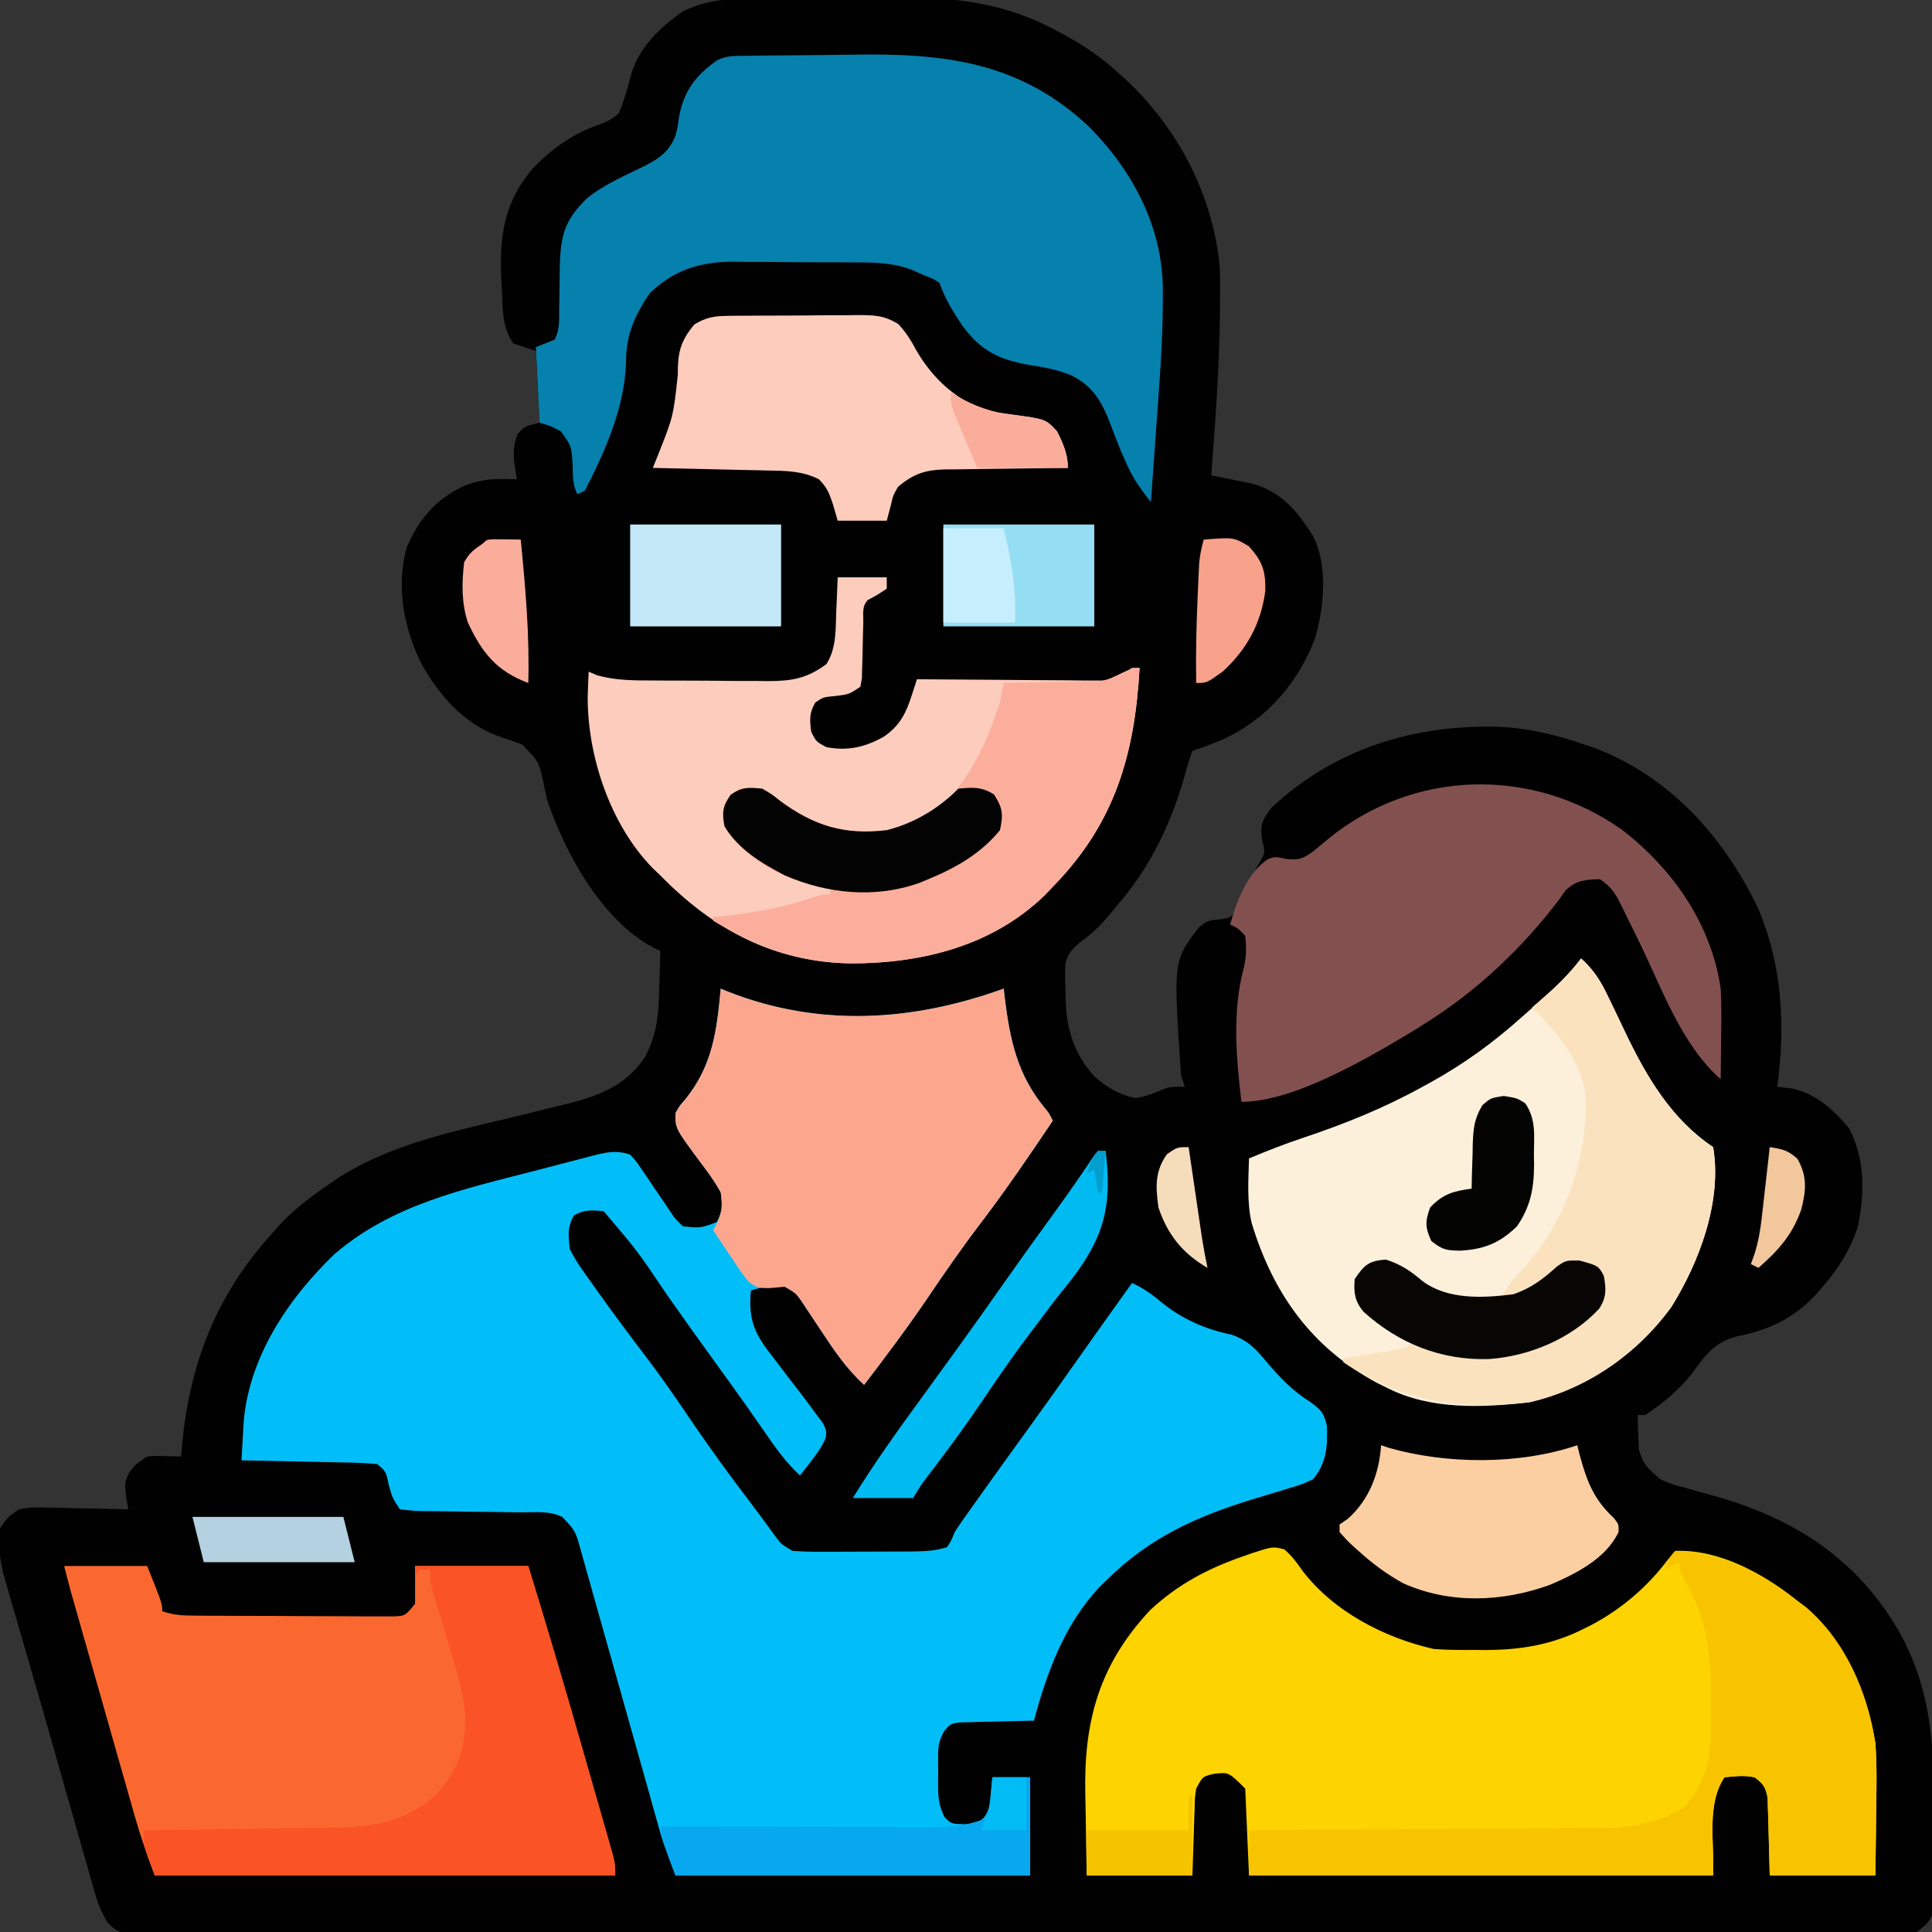 <?xml version="1.0" encoding="UTF-8"?>
<svg version="1.1" xmlns="http://www.w3.org/2000/svg" width="512" height="512">
<rect width="100%" height="100%" fill="#333333" stroke="none"/>
<path d="M0 0 C1.455 -0.005 2.91 -0.01 4.364 -0.016 C7.408 -0.025 10.451 -0.022 13.495 -0.012 C17.352 -0.001 21.208 -0.021 25.065 -0.05 C28.071 -0.069 31.076 -0.068 34.082 -0.063 C35.501 -0.063 36.921 -0.068 38.34 -0.081 C51.465 -0.181 63.778 2.013 75.465 8.246 C76.133 8.593 76.801 8.94 77.489 9.297 C82.836 12.147 87.601 15.343 92.09 19.434 C92.897 20.149 93.704 20.864 94.535 21.602 C108.401 34.598 117.683 52.461 119.361 71.515 C119.456 74.619 119.453 77.704 119.402 80.809 C119.394 81.938 119.386 83.068 119.377 84.232 C119.185 98.324 118.157 112.385 117.09 126.434 C118.048 126.62 119.007 126.806 119.994 126.998 C121.253 127.252 122.512 127.507 123.809 127.77 C125.056 128.018 126.303 128.265 127.588 128.521 C135.52 130.588 139.652 135.593 143.961 142.285 C148.096 150.155 147.028 161.508 144.527 169.746 C139.991 181.564 131.745 191.047 120.215 196.371 C117.524 197.502 114.86 198.51 112.09 199.434 C111.228 201.798 110.542 204.071 109.902 206.496 C106.275 219.051 100.739 230.555 92.09 240.434 C91.336 241.366 91.336 241.366 90.566 242.316 C88.063 245.376 85.663 247.76 82.441 250.055 C80.329 251.848 79.247 252.888 78.476 255.568 C78.292 258.016 78.33 260.358 78.465 262.809 C78.471 263.621 78.478 264.433 78.484 265.27 C78.7 273.188 80.81 279.999 86.297 285.879 C89.558 288.707 92.819 290.633 97.09 291.434 C99.618 290.988 101.704 290.272 104.047 289.23 C106.09 288.434 106.09 288.434 110.09 288.434 C109.76 287.444 109.43 286.454 109.09 285.434 C106.998 255.085 106.998 255.085 113.824 246.168 C116.09 244.434 116.09 244.434 119.105 244.078 C122.355 243.722 122.355 243.722 124.137 240.633 C124.699 239.474 125.261 238.315 125.84 237.121 C126.412 235.97 126.985 234.819 127.574 233.633 C128.074 232.577 128.575 231.521 129.09 230.434 C129.498 229.707 129.907 228.98 130.328 228.23 C131.369 226.22 131.369 226.22 130.527 222.996 C130 218.701 130.587 217.859 133.09 214.434 C149.928 198.755 171.017 192.331 193.738 193.047 C201.203 193.468 208.023 195.06 215.09 197.434 C216.143 197.784 217.196 198.135 218.281 198.496 C238.509 206.092 252.735 221.965 261.965 241.059 C268.426 256.187 269.278 272.294 267.09 288.434 C268.369 288.578 269.647 288.722 270.965 288.871 C277.402 290.297 281.93 294.47 286.09 299.434 C290.396 307.539 290.306 316.802 288.398 325.637 C286.362 331.738 283.325 336.627 279.09 341.434 C278.565 342.051 278.041 342.669 277.5 343.305 C271.688 349.664 264.923 352.938 256.527 354.559 C250.401 356.064 247.998 359.625 244.363 364.559 C240.911 368.924 236.729 372.373 232.09 375.434 C231.43 375.434 230.77 375.434 230.09 375.434 C230.123 377.33 230.193 379.226 230.277 381.121 C230.33 382.705 230.33 382.705 230.383 384.32 C231.31 388.404 232.929 389.729 236.09 392.434 C239.136 393.797 239.136 393.797 242.5 394.645 C243.738 395.003 244.976 395.361 246.252 395.73 C247.552 396.092 248.852 396.451 250.152 396.809 C271.278 402.644 288.159 413.434 299.294 432.701 C307.974 448.123 308.742 463.441 308.611 480.783 C308.59 484.219 308.611 487.654 308.637 491.09 C308.634 493.283 308.629 495.475 308.621 497.668 C308.629 498.691 308.637 499.714 308.646 500.768 C308.633 501.717 308.62 502.666 308.607 503.644 C308.604 504.475 308.601 505.306 308.598 506.162 C307.876 509.39 306.713 510.422 304.09 512.434 C301.314 512.827 298.934 512.973 296.159 512.94 C295.351 512.946 294.542 512.952 293.709 512.958 C290.981 512.974 288.254 512.961 285.527 512.948 C283.559 512.954 281.591 512.961 279.623 512.969 C274.201 512.988 268.779 512.982 263.357 512.971 C257.515 512.964 251.673 512.98 245.831 512.993 C234.382 513.015 222.932 513.015 211.482 513.007 C202.18 513 192.878 513.001 183.575 513.008 C182.24 513.009 180.904 513.01 179.569 513.011 C177.556 513.012 175.544 513.013 173.532 513.015 C154.818 513.028 136.103 513.033 117.389 513.021 C116.331 513.021 116.331 513.021 115.251 513.02 C109.519 513.016 103.787 513.012 98.056 513.009 C75.693 512.994 53.331 513.002 30.968 513.031 C5.856 513.062 -19.256 513.077 -44.368 513.067 C-47.044 513.066 -49.72 513.065 -52.396 513.064 C-53.712 513.063 -55.029 513.063 -56.386 513.062 C-65.681 513.06 -74.976 513.07 -84.271 513.085 C-95.593 513.102 -106.915 513.102 -118.237 513.079 C-124.018 513.068 -129.798 513.065 -135.579 513.083 C-140.865 513.1 -146.151 513.094 -151.437 513.069 C-153.355 513.064 -155.273 513.068 -157.191 513.081 C-159.788 513.097 -162.383 513.082 -164.98 513.06 C-165.733 513.072 -166.487 513.084 -167.263 513.096 C-171.057 513.029 -172.589 512.749 -175.342 510.046 C-176.876 507.49 -177.842 505.296 -178.658 502.436 C-179.086 500.972 -179.086 500.972 -179.522 499.478 C-179.963 497.897 -179.963 497.897 -180.414 496.285 C-180.894 494.621 -180.894 494.621 -181.384 492.924 C-182.425 489.305 -183.449 485.682 -184.473 482.059 C-185.184 479.567 -185.896 477.076 -186.609 474.586 C-188.04 469.58 -189.464 464.572 -190.883 459.563 C-192.43 454.109 -193.999 448.662 -195.585 443.219 C-196.628 439.638 -197.662 436.054 -198.695 432.47 C-199.168 430.835 -199.644 429.2 -200.123 427.567 C-200.781 425.318 -201.425 423.066 -202.066 420.812 C-202.425 419.571 -202.784 418.329 -203.154 417.049 C-204.041 412.807 -204.39 409.758 -203.91 405.434 C-201.837 402.464 -201.837 402.464 -198.91 400.434 C-195.68 399.866 -195.68 399.866 -192.078 399.945 C-190.786 399.961 -189.494 399.978 -188.162 399.994 C-186.807 400.036 -185.452 400.078 -184.098 400.121 C-182.723 400.146 -181.349 400.169 -179.975 400.189 C-176.619 400.248 -173.265 400.331 -169.91 400.434 C-170.196 398.788 -170.196 398.788 -170.488 397.109 C-170.91 393.434 -170.91 393.434 -169.66 390.621 C-167.91 388.434 -167.91 388.434 -164.91 386.434 C-162.648 386.238 -162.648 386.238 -160.223 386.309 C-159.414 386.327 -158.606 386.345 -157.773 386.363 C-156.851 386.398 -156.851 386.398 -155.91 386.434 C-155.824 385.392 -155.737 384.35 -155.648 383.277 C-153.643 361.816 -146.537 343.518 -131.91 327.434 C-131.309 326.74 -130.709 326.047 -130.09 325.332 C-126.109 321.007 -121.613 317.618 -116.785 314.309 C-116.218 313.913 -115.652 313.517 -115.068 313.109 C-100.334 303.372 -82.989 300.151 -66.107 296.035 C-62.781 295.22 -59.459 294.388 -56.137 293.555 C-55.128 293.315 -54.12 293.075 -53.081 292.828 C-44.881 290.764 -37.639 287.79 -32.91 280.434 C-29.769 274.443 -29.383 269.2 -29.223 262.496 C-29.188 261.526 -29.154 260.556 -29.119 259.557 C-29.037 257.182 -28.968 254.809 -28.91 252.434 C-29.514 252.152 -30.119 251.87 -30.741 251.579 C-44.399 244.365 -54.221 226.393 -58.91 212.434 C-59.163 211.291 -59.415 210.149 -59.676 208.973 C-61.003 202.357 -61.003 202.357 -65.512 197.75 C-67.587 196.949 -69.687 196.208 -71.805 195.527 C-81.13 192.243 -88.167 184.038 -92.66 175.496 C-97.004 166.179 -98.852 155.937 -96.223 145.777 C-93.073 138.114 -88.369 132.637 -80.84 129.16 C-77.373 127.855 -74.366 127.309 -70.66 127.371 C-68.804 127.402 -68.804 127.402 -66.91 127.434 C-67.017 126.842 -67.124 126.25 -67.234 125.641 C-67.828 121.729 -68.203 119.173 -66.723 115.434 C-64.91 113.434 -64.91 113.434 -60.91 112.434 C-61.24 106.164 -61.57 99.894 -61.91 93.434 C-64.88 92.444 -64.88 92.444 -67.91 91.434 C-70.879 86.981 -70.647 82.697 -70.91 77.434 C-70.976 76.148 -71.042 74.863 -71.109 73.539 C-71.503 62.395 -70.136 53.877 -62.785 45.121 C-57.898 40.058 -52.332 35.979 -45.641 33.641 C-43.3 32.785 -41.767 32.113 -39.91 30.434 C-38.532 27.188 -37.636 23.966 -36.75 20.555 C-34.746 13.106 -29.098 7.778 -22.91 3.434 C-15.448 -0.232 -8.181 -0.023 0 0 Z " fill="#010101" transform="translate(203.91,-0.434)"/>
<path d="M0 0 C0.913 0.381 0.913 0.381 1.844 0.77 C26.14 10.309 50.799 8.732 75 0 C75.098 0.883 75.196 1.766 75.297 2.676 C76.657 13.59 78.645 22.813 85.73 31.441 C87 33 87 33 88 35 C81.85 44.138 75.682 53.24 69 62 C64.059 68.479 59.445 75.141 54.884 81.892 C49.518 89.795 43.805 97.416 38 105 C33.236 100.673 29.908 95.664 26.375 90.312 C25.242 88.597 24.104 86.884 22.961 85.176 C22.464 84.422 21.967 83.668 21.455 82.892 C19.965 80.744 19.965 80.744 17 79 C13.59 78.787 11.255 78.915 8 80 C7.226 88.056 9.107 91.714 14.062 97.938 C15.254 99.512 16.445 101.086 17.637 102.66 C18.757 104.107 19.878 105.554 21 107 C22.482 108.944 23.934 110.9 25.375 112.875 C25.919 113.594 26.463 114.314 27.023 115.055 C28 117 28 117 27.855 118.992 C26.837 121.383 25.539 123.205 23.938 125.25 C23.39 125.956 22.842 126.663 22.277 127.391 C21.856 127.922 21.434 128.453 21 129 C17.217 125.528 14.462 121.575 11.562 117.375 C10.492 115.841 9.42 114.307 8.348 112.773 C7.796 111.984 7.245 111.195 6.676 110.382 C3.987 106.561 1.244 102.781 -1.5 99 C-5.797 93.074 -10.044 87.116 -14.25 81.125 C-22.019 69.562 -22.019 69.562 -31 59 C-34.071 58.673 -36.151 58.519 -38.875 60.062 C-40.704 63.213 -40.394 65.39 -40 69 C-38.416 72.221 -36.363 75.043 -34.25 77.938 C-33.661 78.771 -33.072 79.604 -32.465 80.463 C-28.262 86.371 -23.916 92.173 -19.522 97.939 C-15.675 103.014 -12.065 108.225 -8.5 113.5 C-3.04 121.575 2.67 129.419 8.601 137.154 C9.606 138.48 10.595 139.818 11.575 141.163 C12.098 141.879 12.621 142.594 13.16 143.332 C13.632 143.985 14.104 144.639 14.59 145.312 C16.08 147.258 16.08 147.258 19 149 C21.783 149.184 24.464 149.256 27.246 149.23 C28.054 149.23 28.861 149.23 29.693 149.229 C31.4 149.226 33.108 149.218 34.815 149.206 C37.424 149.188 40.033 149.185 42.643 149.186 C44.302 149.181 45.962 149.175 47.621 149.168 C48.4 149.167 49.18 149.166 49.983 149.165 C53.466 149.134 56.68 149.099 60 148 C61.164 146.151 61.164 146.151 62 144 C62.763 142.825 63.552 141.666 64.363 140.523 C65.065 139.532 65.065 139.532 65.781 138.52 C66.539 137.458 66.539 137.458 67.312 136.375 C67.842 135.629 68.372 134.882 68.918 134.113 C73.29 127.966 77.71 121.852 82.135 115.743 C86.356 109.91 90.521 104.039 94.665 98.151 C99.41 91.41 104.2 84.701 109 78 C112.131 79.418 114.506 81.162 117.125 83.375 C122.684 87.773 128.513 90.271 135.438 91.719 C139.936 93.337 141.886 95.585 144.875 99.188 C148.414 103.306 151.621 106.628 156.25 109.562 C159.087 111.613 159.876 112.449 160.656 115.91 C160.816 121.393 160.565 125.627 157 130 C154.059 131.371 154.059 131.371 150.438 132.438 C149.086 132.855 147.734 133.273 146.383 133.691 C144.922 134.128 143.461 134.564 142 135 C126.391 139.75 113.776 145.245 102 157 C101.172 157.81 101.172 157.81 100.328 158.637 C91.03 168.56 86.475 181.135 83 194 C82.349 194.009 81.699 194.019 81.028 194.028 C78.08 194.082 75.134 194.166 72.188 194.25 C71.163 194.264 70.139 194.278 69.084 194.293 C68.101 194.325 67.118 194.357 66.105 194.391 C65.199 194.412 64.294 194.433 63.36 194.454 C60.877 194.811 60.877 194.811 59.206 196.776 C57.916 199.155 57.614 200.507 57.602 203.188 C57.598 203.969 57.594 204.75 57.59 205.555 C57.601 206.362 57.613 207.169 57.625 208 C57.608 209.21 57.608 209.21 57.59 210.445 C57.607 213.958 57.68 216.379 59.305 219.535 C61.074 221.338 61.074 221.338 64.5 221.438 C67.871 221.306 67.871 221.306 69.676 219.766 C71.334 217.555 71.489 216.05 71.688 213.312 C71.842 211.178 71.842 211.178 72 209 C75.3 209 78.6 209 82 209 C82 217.58 82 226.16 82 235 C50.98 235 19.96 235 -12 235 C-15.375 226.001 -15.375 226.001 -16.252 222.869 C-16.453 222.156 -16.655 221.442 -16.863 220.707 C-17.072 219.955 -17.281 219.203 -17.496 218.428 C-17.726 217.613 -17.956 216.797 -18.192 215.957 C-18.686 214.201 -19.179 212.446 -19.67 210.689 C-20.448 207.91 -21.232 205.132 -22.017 202.355 C-24.248 194.464 -26.473 186.572 -28.685 178.676 C-30.041 173.833 -31.407 168.994 -32.78 164.156 C-33.3 162.315 -33.817 160.473 -34.33 158.629 C-35.045 156.058 -35.773 153.491 -36.504 150.925 C-36.713 150.162 -36.922 149.4 -37.137 148.615 C-38.542 143.644 -38.542 143.644 -42 140 C-45.417 138.292 -49.332 138.82 -53.094 138.789 C-54.947 138.761 -56.799 138.732 -58.652 138.703 C-61.582 138.662 -64.512 138.625 -67.442 138.599 C-70.264 138.571 -73.085 138.525 -75.906 138.477 C-77.227 138.472 -77.227 138.472 -78.574 138.467 C-81.041 138.417 -81.041 138.417 -85 138 C-87 135 -87 135 -88 131.438 C-88.71 127.969 -88.71 127.969 -91 126 C-93.72 125.754 -96.346 125.626 -99.07 125.586 C-99.867 125.567 -100.663 125.547 -101.483 125.527 C-104.03 125.467 -106.578 125.421 -109.125 125.375 C-110.85 125.337 -112.576 125.298 -114.301 125.258 C-118.534 125.162 -122.767 125.078 -127 125 C-126.875 122.627 -126.741 120.255 -126.602 117.883 C-126.567 117.219 -126.533 116.555 -126.498 115.87 C-125.427 98.225 -114.826 82.316 -102.375 70.375 C-87.187 57.271 -68.302 53.164 -49.35 48.295 C-46.709 47.614 -44.071 46.919 -41.434 46.223 C-39.742 45.786 -38.051 45.349 -36.359 44.914 C-35.577 44.706 -34.795 44.498 -33.989 44.283 C-30.288 43.348 -27.63 42.735 -24 44 C-22.476 45.642 -22.476 45.642 -21.055 47.746 C-20.535 48.501 -20.016 49.256 -19.48 50.033 C-18.951 50.827 -18.421 51.62 -17.875 52.438 C-16.811 54 -15.746 55.561 -14.68 57.121 C-14.213 57.816 -13.746 58.512 -13.265 59.228 C-11.983 61.127 -11.983 61.127 -10 63 C-5.338 63.464 -5.338 63.464 -1.062 61.875 C0.561 59.01 0.394 57.283 0 54 C-1.543 51.112 -3.47 48.549 -5.438 45.938 C-12.028 37.076 -12.028 37.076 -12 33 C-10.926 31.078 -10.926 31.078 -9.312 29.25 C-2.113 20.23 -1.042 11.175 0 0 Z " fill="#01BEF8" transform="translate(191,262)"/>
<path d="M0 0 C1.963 1.672 3.266 3.403 4.719 5.535 C12.956 16.431 26.467 23.443 39.656 26.41 C43.265 26.685 46.851 26.69 50.469 26.66 C51.403 26.668 52.337 26.676 53.299 26.684 C62.71 26.657 71.11 25.264 79.531 20.973 C80.21 20.631 80.888 20.289 81.587 19.936 C89.542 15.707 96.36 9.808 101.773 2.586 C102.395 1.868 103.016 1.15 103.656 0.41 C115.229 -0.018 126.879 6.392 135.656 13.41 C136.49 14.035 137.324 14.661 138.184 15.305 C148.79 24.336 154.551 37.946 156.656 51.41 C157.098 57.505 156.943 63.618 156.844 69.723 C156.829 71.35 156.815 72.977 156.803 74.604 C156.773 78.54 156.714 82.474 156.656 86.41 C147.416 86.41 138.176 86.41 128.656 86.41 C128.344 75.098 128.344 75.098 128.268 71.542 C128.235 70.615 128.202 69.689 128.168 68.734 C128.129 67.313 128.129 67.313 128.089 65.862 C127.589 63.031 126.931 62.114 124.656 60.41 C121.81 59.835 119.608 60.129 116.656 60.41 C111.817 67.669 114.035 77.694 113.656 86.41 C73.066 86.41 32.476 86.41 -9.344 86.41 C-9.674 78.82 -10.004 71.23 -10.344 63.41 C-14.692 59.057 -14.692 59.057 -18.531 59.473 C-21.64 60.189 -21.64 60.189 -23.344 63.41 C-23.711 65.925 -23.711 65.925 -23.758 68.734 C-23.811 70.124 -23.811 70.124 -23.866 71.542 C-23.9 72.715 -23.934 73.889 -23.969 75.098 C-24.154 80.697 -24.154 80.697 -24.344 86.41 C-33.584 86.41 -42.824 86.41 -52.344 86.41 C-52.46 81.129 -52.559 75.853 -52.618 70.572 C-52.643 68.782 -52.677 66.993 -52.721 65.204 C-53.183 45.801 -49.219 30.739 -35.531 16.098 C-28.202 9.276 -20.302 5.1 -10.906 1.848 C-9.734 1.434 -9.734 1.434 -8.538 1.011 C-3.049 -0.767 -3.049 -0.767 0 0 Z " fill="#FDD301" transform="translate(340.344,410.59)"/>
<path d="M0 0 C1.163 -0.019 2.326 -0.039 3.524 -0.058 C8.911 -0.117 14.297 -0.166 19.683 -0.196 C22.506 -0.214 25.327 -0.248 28.149 -0.299 C52.434 -0.723 72.594 1.421 91.076 18.802 C102.649 30.489 110.529 45.247 110.634 61.987 C110.631 62.703 110.627 63.42 110.623 64.158 C110.62 65.317 110.62 65.317 110.616 66.499 C110.517 76.801 109.714 87.064 108.959 97.334 C108.814 99.371 108.669 101.409 108.525 103.447 C108.177 108.368 107.82 113.289 107.459 118.209 C104.755 114.905 102.672 111.939 100.959 108.021 C100.536 107.065 100.113 106.108 99.678 105.123 C98.539 102.401 97.494 99.659 96.459 96.896 C94.207 91.244 91.911 87.417 86.256 84.631 C82.582 83.13 78.946 82.497 75.021 81.896 C67.004 80.434 62.3 78.094 57.463 71.478 C55.052 67.806 52.852 64.387 51.459 60.209 C49.813 59.089 49.813 59.089 47.459 58.209 C46.332 57.703 45.205 57.197 44.044 56.676 C38.645 54.669 33.358 54.741 27.654 54.74 C26.535 54.732 25.416 54.725 24.263 54.717 C21.905 54.706 19.546 54.703 17.188 54.708 C13.602 54.709 10.018 54.667 6.432 54.623 C4.131 54.618 1.83 54.615 -0.471 54.615 C-1.531 54.599 -2.592 54.582 -3.685 54.565 C-12.366 54.645 -19.077 56.895 -25.416 62.959 C-29.592 69.345 -31.649 73.964 -31.666 81.709 C-32.08 93.281 -37.24 105.019 -42.541 115.209 C-43.531 115.704 -43.531 115.704 -44.541 116.209 C-45.874 113.542 -45.689 111.309 -45.791 108.334 C-46.091 103.438 -46.091 103.438 -48.916 99.521 C-51.548 98.128 -51.548 98.128 -54.541 97.209 C-54.871 90.609 -55.201 84.009 -55.541 77.209 C-53.066 76.219 -53.066 76.219 -50.541 75.209 C-49.189 72.505 -49.397 70.342 -49.365 67.318 C-49.341 66.133 -49.318 64.949 -49.293 63.728 C-49.25 61.231 -49.219 58.734 -49.199 56.236 C-49.002 47.766 -48.072 43.592 -41.834 37.615 C-37.505 34.208 -32.495 31.979 -27.555 29.603 C-23.235 27.43 -20.461 25.879 -18.541 21.209 C-17.913 18.757 -17.913 18.757 -17.604 16.271 C-16.349 9.354 -13.259 5.271 -7.541 1.209 C-4.921 -0.101 -2.934 0.045 0 0 Z " fill="#0680AD" transform="translate(197.541,14.791)"/>
<path d="M0 0 C7.26 0 14.52 0 22 0 C26 10 26 10 26 12 C29.201 13.067 31.527 13.14 34.893 13.161 C36.71 13.176 36.71 13.176 38.563 13.19 C39.873 13.194 41.182 13.199 42.531 13.203 C43.887 13.209 45.244 13.215 46.6 13.22 C49.441 13.231 52.282 13.237 55.124 13.24 C58.765 13.246 62.407 13.27 66.049 13.298 C68.849 13.317 71.649 13.322 74.449 13.324 C76.445 13.328 78.441 13.347 80.437 13.366 C81.648 13.363 82.859 13.36 84.107 13.356 C85.175 13.36 86.243 13.364 87.344 13.367 C90.384 13.219 90.384 13.219 93 10 C93 6.7 93 3.4 93 0 C102.9 0 112.8 0 123 0 C127.954 16.12 132.732 32.281 137.364 48.496 C138.09 51.035 138.818 53.574 139.549 56.111 C140.618 59.828 141.683 63.547 142.746 67.266 C143.074 68.403 143.402 69.54 143.74 70.712 C144.187 72.282 144.187 72.282 144.642 73.884 C145.037 75.262 145.037 75.262 145.44 76.668 C146 79 146 79 146 82 C105.74 82 65.48 82 24 82 C22.07 76.854 20.334 71.977 18.839 66.729 C18.645 66.052 18.452 65.375 18.252 64.676 C17.62 62.468 16.994 60.257 16.367 58.047 C15.926 56.498 15.484 54.95 15.042 53.402 C13.885 49.347 12.733 45.291 11.581 41.234 C10.639 37.921 9.695 34.608 8.75 31.295 C7.621 27.337 6.494 23.38 5.367 19.422 C5.046 18.293 5.046 18.293 4.718 17.142 C4.112 15.013 3.507 12.883 2.902 10.753 C2.558 9.542 2.214 8.332 1.859 7.085 C1.204 4.733 0.592 2.369 0 0 Z " fill="#FB682F" transform="translate(17,415)"/>
<path d="M0 0 C3.419 3.064 5.241 6.067 7.207 10.199 C7.8 11.421 8.393 12.643 8.986 13.865 C9.898 15.768 10.805 17.672 11.71 19.578 C17.297 31.294 23.95 42.633 35 50 C37.408 64.283 31.373 80.443 23.887 92.418 C14.765 104.902 1.487 114.141 -13.695 117.617 C-26.087 119.053 -39.621 119.647 -51 114 C-51.989 113.514 -52.977 113.028 -53.996 112.527 C-71.436 103.13 -81.641 88.809 -87.312 70.062 C-88.577 64.497 -88.155 58.667 -88 53 C-83.21 50.97 -78.379 49.109 -73.445 47.457 C-62.456 43.772 -52.15 39.607 -42 34 C-41.362 33.652 -40.724 33.304 -40.067 32.946 C-31.038 27.966 -23.152 22.23 -15.49 15.339 C-14.042 14.038 -12.576 12.757 -11.109 11.477 C-7.001 7.86 -3.344 4.352 0 0 Z " fill="#FCF0DB" transform="translate(419,254)"/>
<path d="M0 0 C4.29 0 8.58 0 13 0 C13 0.99 13 1.98 13 3 C10.562 4.625 10.562 4.625 8 6 C6.357 7.643 6.833 9.577 6.789 11.84 C6.761 12.82 6.732 13.801 6.703 14.811 C6.651 16.891 6.607 18.972 6.57 21.053 C6.539 22.034 6.508 23.016 6.477 24.027 C6.457 24.932 6.437 25.837 6.417 26.769 C6.279 27.505 6.142 28.242 6 29 C3 31 3 31 -0.5 31.438 C-3.87 31.751 -3.87 31.751 -5.938 33.188 C-7.56 35.956 -7.449 37.855 -7 41 C-5.691 43.56 -5.691 43.56 -3 45 C2.634 46.085 7.35 45.005 12.281 42.188 C16.47 39.294 18.086 36.036 19.605 31.324 C19.869 30.514 20.132 29.704 20.403 28.87 C20.6 28.253 20.797 27.636 21 27 C21.64 27.007 22.281 27.013 22.94 27.02 C29.608 27.087 36.275 27.132 42.942 27.165 C45.43 27.18 47.918 27.2 50.406 27.226 C53.983 27.263 57.56 27.28 61.137 27.293 C62.248 27.308 63.36 27.324 64.505 27.34 C66.066 27.34 66.066 27.34 67.659 27.341 C68.572 27.347 69.484 27.354 70.425 27.361 C73.523 26.927 75.394 25.682 78 24 C78.66 24 79.32 24 80 24 C78.725 46.984 73.424 65.245 57 82 C56.335 82.701 55.67 83.403 54.984 84.125 C41.103 97.688 22.317 102.312 3.549 102.312 C-16.895 102.016 -32.987 93.332 -47 79 C-47.665 78.367 -48.33 77.734 -49.016 77.082 C-60.27 65.599 -66.355 47.321 -66.25 31.562 C-66.187 29.374 -66.112 27.186 -66 25 C-64.864 25.485 -64.864 25.485 -63.705 25.979 C-58.675 27.365 -53.918 27.325 -48.723 27.336 C-47.638 27.343 -46.553 27.349 -45.436 27.356 C-43.147 27.366 -40.858 27.371 -38.57 27.371 C-35.078 27.375 -31.587 27.411 -28.096 27.449 C-25.867 27.455 -23.639 27.459 -21.41 27.461 C-20.371 27.475 -19.333 27.49 -18.262 27.504 C-11.963 27.465 -8.123 26.755 -3 23 C-0.272 18.771 -0.561 13.59 -0.375 8.688 C-0.336 7.852 -0.298 7.016 -0.258 6.154 C-0.164 4.103 -0.081 2.052 0 0 Z " fill="#FCCCBD" transform="translate(222,153)"/>
<path d="M0 0 C0.608 0.254 1.217 0.508 1.844 0.77 C26.14 10.309 50.799 8.732 75 0 C75.098 0.883 75.196 1.766 75.297 2.676 C76.657 13.59 78.645 22.813 85.73 31.441 C87 33 87 33 88 35 C81.85 44.138 75.682 53.24 69 62 C64.059 68.479 59.445 75.141 54.884 81.892 C49.518 89.795 43.805 97.416 38 105 C33.236 100.673 29.908 95.664 26.375 90.312 C25.242 88.597 24.104 86.884 22.961 85.176 C22.464 84.422 21.967 83.668 21.455 82.892 C19.965 80.744 19.965 80.744 17 79 C15.742 79.113 14.484 79.227 13.188 79.344 C10.505 79.413 9.407 79.339 7.32 77.602 C5.744 75.634 4.358 73.624 3 71.5 C2.511 70.785 2.023 70.069 1.52 69.332 C0.322 67.571 -0.842 65.788 -2 64 C-1.68 63.397 -1.359 62.793 -1.029 62.172 C0.42 59.113 0.482 57.373 0 54 C-1.553 51.117 -3.47 48.549 -5.438 45.938 C-12.028 37.076 -12.028 37.076 -12 33 C-10.926 31.078 -10.926 31.078 -9.312 29.25 C-2.113 20.23 -1.042 11.175 0 0 Z " fill="#FDA68E" transform="translate(191,262)"/>
<path d="M0 0 C13.467 10.375 23.705 24.983 26.188 42.125 C26.408 46.318 26.378 50.491 26.312 54.688 C26.303 55.792 26.294 56.896 26.285 58.033 C26.262 60.731 26.229 63.428 26.188 66.125 C15.818 56.976 10.716 42.315 4.775 30.107 C3.592 27.683 2.4 25.263 1.207 22.844 C0.848 22.098 0.488 21.352 0.118 20.584 C-1.579 17.156 -2.569 15.288 -5.812 13.125 C-9.72 13.227 -11.991 13.362 -14.902 16.066 C-15.512 16.931 -16.122 17.796 -16.75 18.688 C-26.542 31.478 -38.173 42.54 -51.812 51.125 C-52.907 51.819 -54.001 52.512 -55.129 53.227 C-66.882 60.281 -86.764 72.125 -100.812 72.125 C-102.195 60.697 -103.274 48.203 -100.273 36.984 C-99.514 33.921 -99.438 31.245 -99.812 28.125 C-101.674 26.143 -101.674 26.143 -103.812 25.125 C-102.237 19.138 -99.129 11.323 -93.797 7.789 C-91.812 7.125 -91.812 7.125 -88.938 7.75 C-85.43 8.171 -84.259 7.566 -81.484 5.492 C-80.279 4.506 -79.082 3.51 -77.891 2.508 C-55.354 -15.999 -23.758 -16.78 0 0 Z " fill="#835050" transform="translate(429.812,219.875)"/>
<path d="M0 0 C11.963 0.469 22.781 5.628 32 13 C32.834 13.625 33.668 14.25 34.527 14.895 C45.134 23.926 50.895 37.535 53 51 C53.442 57.095 53.287 63.207 53.188 69.312 C53.172 70.939 53.159 72.566 53.146 74.193 C53.116 78.13 53.058 82.064 53 86 C43.76 86 34.52 86 25 86 C24.688 74.688 24.688 74.688 24.612 71.132 C24.579 70.205 24.546 69.279 24.512 68.324 C24.472 66.902 24.472 66.902 24.432 65.452 C23.933 62.62 23.275 61.704 21 60 C18.153 59.425 15.952 59.719 13 60 C8.161 67.259 10.379 77.284 10 86 C-30.59 86 -71.18 86 -113 86 C-113 82.04 -113 78.08 -113 74 C-111.744 73.994 -110.489 73.988 -109.195 73.982 C-97.337 73.925 -85.479 73.852 -73.621 73.764 C-67.525 73.72 -61.429 73.68 -55.333 73.654 C-49.446 73.627 -43.559 73.587 -37.671 73.537 C-35.43 73.52 -33.189 73.509 -30.947 73.502 C-27.797 73.493 -24.648 73.465 -21.499 73.432 C-20.122 73.435 -20.122 73.435 -18.717 73.437 C-11.068 73.327 -4.157 71.988 2.375 67.875 C9.47 60.105 9.599 51.836 9.438 41.688 C9.445 40.445 9.452 39.203 9.459 37.924 C9.391 27.934 8.247 18.236 3.312 9.375 C1 5.159 1 5.159 1 3 C-0.32 3.66 -1.64 4.32 -3 5 C-1.125 1.125 -1.125 1.125 0 0 Z " fill="#F8C400" transform="translate(444,411)"/>
<path d="M0 0 C-1.275 22.984 -6.576 41.245 -23 58 C-23.665 58.701 -24.33 59.403 -25.016 60.125 C-38.901 73.692 -57.677 78.301 -76.447 78.315 C-90.221 78.122 -101.294 74.028 -113 67 C-113 66.67 -113 66.34 -113 66 C-111.996 65.902 -110.992 65.804 -109.957 65.703 C-101.759 64.831 -94.306 63.466 -86.477 60.805 C-84 60 -84 60 -82 60 C-82 59.34 -82 58.68 -82 58 C-82.874 57.905 -82.874 57.905 -83.766 57.809 C-93.486 56.357 -103.033 51.661 -109.07 43.695 C-110.594 40.918 -110.68 39.062 -110 36 C-108.375 33.625 -108.375 33.625 -106 32 C-101.2 31.487 -98.982 32.27 -95.25 35.25 C-86.262 41.854 -78.224 44.353 -67 43 C-63.381 42.091 -60.273 40.78 -57 39 C-56.303 38.634 -55.605 38.268 -54.887 37.891 C-45.613 32.056 -40.197 19.096 -37 9 C-36.657 7.335 -36.323 5.669 -36 4 C-35.148 3.985 -34.295 3.971 -33.417 3.956 C-30.239 3.895 -27.062 3.82 -23.885 3.738 C-22.512 3.704 -21.14 3.676 -19.767 3.654 C-17.789 3.62 -15.81 3.566 -13.832 3.512 C-12.643 3.486 -11.455 3.459 -10.23 3.432 C-6.367 2.915 -3.666 0 0 0 Z " fill="#FCAE9C" transform="translate(302,177)"/>
<path d="M0 0 C9.9 0 19.8 0 30 0 C34.954 16.12 39.732 32.281 44.364 48.496 C45.09 51.035 45.818 53.574 46.549 56.111 C47.618 59.828 48.683 63.547 49.746 67.266 C50.074 68.403 50.402 69.54 50.74 70.712 C51.038 71.759 51.336 72.805 51.642 73.884 C51.905 74.803 52.169 75.721 52.44 76.668 C53 79 53 79 53 82 C12.74 82 -27.52 82 -69 82 C-72 74 -72 74 -72 70 C-71.266 69.992 -70.532 69.984 -69.776 69.975 C-62.832 69.897 -55.889 69.81 -48.945 69.712 C-45.376 69.663 -41.807 69.616 -38.238 69.578 C-34.789 69.541 -31.339 69.495 -27.89 69.442 C-25.945 69.415 -24 69.397 -22.054 69.379 C-11.242 69.2 -2.451 67.97 5.73 60.398 C11.562 54.092 13.41 47.829 13.321 39.335 C12.666 32.525 10.475 26.023 8.5 19.5 C7.854 17.323 7.212 15.146 6.574 12.967 C5.999 11.01 5.413 9.057 4.826 7.104 C4 4 4 4 4 1 C3.01 1 2.02 1 1 1 C0.67 1.66 0.34 2.32 0 3 C0 2.01 0 1.02 0 0 Z " fill="#FA5325" transform="translate(110,415)"/>
<path d="M0 0 C1.387 -0.019 1.387 -0.019 2.802 -0.039 C4.289 -0.042 4.289 -0.042 5.807 -0.045 C6.833 -0.052 7.858 -0.059 8.915 -0.066 C11.083 -0.076 13.251 -0.08 15.418 -0.08 C18.733 -0.084 22.046 -0.121 25.36 -0.159 C27.467 -0.165 29.574 -0.169 31.682 -0.17 C32.672 -0.185 33.661 -0.199 34.681 -0.214 C39.054 -0.185 41.59 -0.152 45.38 2.174 C47.393 4.381 48.744 6.458 50.123 9.103 C54.435 16.591 60.952 22.646 69.311 25.291 C71.315 25.577 73.32 25.861 75.328 26.122 C84.455 27.357 84.455 27.357 87.455 30.63 C89.045 33.824 90.311 36.689 90.311 40.291 C89.161 40.3 88.011 40.309 86.826 40.319 C82.543 40.359 78.26 40.425 73.978 40.498 C72.127 40.526 70.277 40.547 68.426 40.562 C65.759 40.583 63.094 40.63 60.428 40.681 C59.195 40.683 59.195 40.683 57.937 40.685 C52.627 40.819 49.516 41.754 45.311 45.291 C43.99 47.585 43.99 47.585 43.436 50.041 C43.065 51.443 42.693 52.846 42.311 54.291 C38.021 54.291 33.731 54.291 29.311 54.291 C28.898 52.867 28.486 51.444 28.061 49.978 C27.079 47.027 26.534 45.514 24.311 43.291 C19.77 41.02 15.451 41.073 10.487 40.974 C9.194 40.943 9.194 40.943 7.876 40.911 C5.125 40.846 2.374 40.787 -0.377 40.728 C-2.242 40.685 -4.107 40.641 -5.972 40.597 C-10.545 40.49 -15.117 40.389 -19.689 40.291 C-19.263 39.236 -18.837 38.181 -18.399 37.094 C-14.265 26.701 -14.265 26.701 -13.064 15.666 C-13.1 9.865 -12.459 6.801 -8.689 2.291 C-5.728 0.449 -3.461 0.033 0 0 Z " fill="#FDCCBD" transform="translate(192.689,83.709)"/>
<path d="M0 0 C3.419 3.064 5.241 6.067 7.207 10.199 C7.8 11.421 8.393 12.643 8.986 13.865 C9.898 15.768 10.805 17.672 11.71 19.578 C17.297 31.294 23.95 42.633 35 50 C37.408 64.283 31.373 80.443 23.887 92.418 C14.765 104.902 1.487 114.141 -13.695 117.617 C-32.304 119.773 -47.27 117.626 -63 107 C-63 106.67 -63 106.34 -63 106 C-61.784 105.807 -60.569 105.613 -59.316 105.414 C-57.732 105.152 -56.147 104.888 -54.562 104.625 C-53.76 104.499 -52.958 104.372 -52.131 104.242 C-50.075 103.895 -48.035 103.454 -46 103 C-45.67 102.34 -45.34 101.68 -45 101 C-39 103 -39 103 -33 105 C-26.385 105.46 -20.287 105.112 -14 103 C-12.813 102.633 -12.813 102.633 -11.602 102.258 C-4.954 99.947 0.571 96.56 5 91 C6.087 87.281 6.087 87.281 5 84 C3.559 81.815 3.559 81.815 1 81 C-5.015 81 -7.63 83.095 -12 87 C-17.276 90 -17.276 90 -21 90 C-19.582 86.769 -17.847 84.684 -15.375 82.188 C-4.167 69.836 1.476 53.785 1.27 37.242 C0.453 27.415 -6.242 19.758 -13 13 C-12.397 12.481 -11.793 11.961 -11.172 11.426 C-7.074 7.85 -3.193 4.443 0 0 Z " fill="#FBE2BF" transform="translate(419,254)"/>
<path d="M0 0 C0.637 0.217 1.274 0.433 1.93 0.656 C17.42 5.094 36.683 5.209 52 0 C52.208 0.846 52.415 1.691 52.629 2.562 C54.524 9.542 56.351 14.358 61.707 19.316 C63 21 63 21 62.941 22.969 C59.661 30.048 51.598 34.061 44.773 36.992 C32.158 41.576 18.22 42.135 5.805 36.559 C1.453 34.14 -2.32 31.343 -6 28 C-6.548 27.509 -7.096 27.018 -7.66 26.512 C-9.062 25.188 -9.062 25.188 -11 23 C-11 22.34 -11 21.68 -11 21 C-10.278 20.505 -9.556 20.01 -8.812 19.5 C-3.147 14.464 -0.487 7.468 0 0 Z " fill="#FBCFA2" transform="translate(366,383)"/>
<path d="M0 0 C3.3 0 6.6 0 10 0 C10 8.58 10 17.16 10 26 C-21.02 26 -52.04 26 -84 26 C-87.375 17 -87.375 17 -88 13 C-87.026 13.004 -86.052 13.009 -85.048 13.013 C-75.853 13.054 -66.657 13.084 -57.462 13.104 C-52.735 13.114 -48.008 13.128 -43.281 13.151 C-38.716 13.173 -34.151 13.185 -29.587 13.19 C-27.848 13.193 -26.109 13.201 -24.371 13.211 C-21.929 13.226 -19.488 13.228 -17.047 13.227 C-16.333 13.234 -15.62 13.241 -14.884 13.249 C-10.187 13.23 -6.38 12.59 -2 11 C-0.852 8.704 -0.692 6.923 -0.438 4.375 C-0.293 2.931 -0.149 1.488 0 0 Z " fill="#07A8EF" transform="translate(263,471)"/>
<path d="M0 0 C0.66 0 1.32 0 2 0 C3.79 14.517 1.613 22.935 -7.359 34.484 C-7.971 35.243 -8.583 36.002 -9.213 36.783 C-11.394 39.489 -13.471 42.263 -15.546 45.05 C-16.517 46.352 -17.494 47.65 -18.478 48.942 C-22.911 54.781 -27.016 60.822 -31.118 66.896 C-35.334 73.107 -39.752 79.136 -44.307 85.102 C-46.877 88.406 -46.877 88.406 -49 92 C-54.28 92 -59.56 92 -65 92 C-59.342 82.789 -53.095 74.095 -46.726 65.367 C-43.953 61.564 -41.194 57.752 -38.438 53.938 C-37.899 53.193 -37.361 52.448 -36.806 51.681 C-32.672 45.954 -28.593 40.188 -24.53 34.41 C-20.248 28.328 -15.899 22.296 -11.528 16.278 C-8.013 11.431 -4.585 6.541 -1.27 1.555 C-0.851 1.042 -0.432 0.529 0 0 Z " fill="#00BAF2" transform="translate(291,305)"/>
<path d="M0 0 C2.422 1.391 2.422 1.391 4.75 3.25 C13.738 9.854 21.776 12.353 33 11 C40.263 9.177 46.701 5.299 52 0 C55.82 -0.36 58.157 -0.54 61.438 1.562 C63.744 5.16 63.912 6.791 63 11 C57.986 17.177 51.265 21.022 44 24 C43.232 24.32 42.463 24.639 41.672 24.969 C29.961 29.157 17.27 27.877 6 23 C-0.309 19.694 -6.207 16.147 -10 10 C-10.675 6.252 -10.527 4.77 -8.375 1.625 C-5.301 -0.478 -3.676 -0.356 0 0 Z " fill="#040303" transform="translate(202,209)"/>
<path d="M0 0 C13.2 0 26.4 0 40 0 C40 8.91 40 17.82 40 27 C26.8 27 13.6 27 0 27 C0 18.09 0 9.18 0 0 Z " fill="#95DDF2" transform="translate(250,139)"/>
<path d="M0 0 C13.2 0 26.4 0 40 0 C40 8.91 40 17.82 40 27 C26.8 27 13.6 27 0 27 C0 18.09 0 9.18 0 0 Z " fill="#C3E9F8" transform="translate(167,139)"/>
<path d="M0 0 C4.029 1.298 6.496 3.014 9.695 5.715 C16.424 10.689 25.676 10.199 33.688 9.188 C38.406 7.613 41.658 5.119 45.312 1.812 C47.688 0.188 47.688 0.188 51.312 0.25 C56.23 1.616 56.23 1.616 57.688 4.188 C58.358 7.674 58.483 9.989 56.469 13.023 C49.126 20.955 37.879 25.645 27.211 26.352 C14.698 26.739 3.304 22.235 -5.984 13.793 C-8.331 10.957 -8.574 8.783 -8.312 5.188 C-5.82 1.449 -4.529 0.256 0 0 Z " fill="#070605" transform="translate(367.312,333.812)"/>
<path d="M0 0 C3.5 0.562 3.5 0.562 5.688 1.926 C8.573 6.124 8.078 10.341 8 15.312 C8.015 16.277 8.031 17.241 8.047 18.234 C8.013 24.51 7.106 29.34 3.5 34.562 C-1.075 39.02 -5.257 40.658 -11.562 41 C-15.259 40.917 -16.19 40.808 -19.188 38.438 C-20.834 34.831 -20.846 33.284 -19.5 29.562 C-16.061 25.927 -13.342 25.239 -8.5 24.562 C-8.474 23.249 -8.448 21.935 -8.422 20.582 C-8.366 18.846 -8.308 17.111 -8.25 15.375 C-8.229 14.079 -8.229 14.079 -8.207 12.756 C-8.048 8.606 -7.827 6.114 -5.672 2.484 C-3.5 0.562 -3.5 0.562 0 0 Z " fill="#040403" transform="translate(398.5,290.438)"/>
<path d="M0 0 C7.953 -0.624 7.953 -0.624 11.938 1.75 C15.471 5.605 16.478 8.297 16.309 13.66 C15.169 22.304 11.389 29.156 5 35 C0.781 38 0.781 38 -2 38 C-2.134 29.963 -1.927 21.965 -1.562 13.938 C-1.523 13.021 -1.484 12.105 -1.444 11.161 C-1.402 10.292 -1.36 9.423 -1.316 8.527 C-1.28 7.751 -1.243 6.975 -1.205 6.176 C-1.003 4.029 -0.58 2.073 0 0 Z " fill="#F8A28B" transform="translate(319,143)"/>
<path d="M0 0 C1.236 0.017 1.236 0.017 2.496 0.035 C3.322 0.044 4.149 0.053 5 0.062 C5.638 0.074 6.276 0.086 6.934 0.098 C8.177 12.789 9.296 25.337 8.934 38.098 C0.474 34.911 -3.306 30.098 -7.066 22.098 C-8.795 16.911 -8.696 11.499 -8.066 6.098 C-6.649 3.571 -5.51 2.766 -3.066 1.098 C-2.066 0.098 -2.066 0.098 0 0 Z " fill="#FBAD9B" transform="translate(131.066,142.902)"/>
<path d="M0 0 C13.2 0 26.4 0 40 0 C40.99 3.96 41.98 7.92 43 12 C29.8 12 16.6 12 3 12 C2.01 8.04 1.02 4.08 0 0 Z " fill="#B3D1E0" transform="translate(51,402)"/>
<path d="M0 0 C5.28 0 10.56 0 16 0 C18.048 8.618 19.359 16.155 19 25 C12.73 25 6.46 25 0 25 C0 16.75 0 8.5 0 0 Z " fill="#C7EEFD" transform="translate(250,140)"/>
<path d="M0 0 C0.33 0 0.66 0 1 0 C1 6.93 1 13.86 1 21 C-8.24 21 -17.48 21 -27 21 C-27 17.04 -27 13.08 -27 9 C-18.09 9 -9.18 9 0 9 C0 6.03 0 3.06 0 0 Z " fill="#F6C300" transform="translate(315,476)"/>
<path d="M0 0 C0.804 0.489 0.804 0.489 1.625 0.988 C6.491 3.701 10.69 5.224 16.176 5.917 C25.132 7.051 25.132 7.051 28.137 10.336 C29.734 13.53 31 16.395 31 20 C23.08 20 15.16 20 7 20 C5.845 17.257 4.69 14.514 3.5 11.688 C3.135 10.827 2.769 9.967 2.393 9.081 C2.108 8.398 1.824 7.715 1.531 7.012 C1.238 6.315 0.945 5.619 0.643 4.901 C0 3 0 3 0 0 Z " fill="#FAAD9B" transform="translate(252,104)"/>
<path d="M0 0 C3.32 0.523 4.743 0.771 7.312 3.062 C9.984 7.714 9.647 11.456 8.375 16.457 C6.067 23.165 2.304 27.391 -3 32 C-3.66 31.67 -4.32 31.34 -5 31 C-4.688 30.135 -4.375 29.27 -4.053 28.378 C-3.054 25.173 -2.526 22.274 -2.148 18.945 C-2.02 17.837 -1.891 16.728 -1.758 15.586 C-1.631 14.444 -1.505 13.302 -1.375 12.125 C-1.174 10.377 -1.174 10.377 -0.969 8.594 C-0.64 5.73 -0.317 2.865 0 0 Z " fill="#F1C79B" transform="translate(469,304)"/>
<path d="M0 0 C0.116 0.792 0.232 1.583 0.351 2.399 C0.879 5.995 1.408 9.591 1.938 13.188 C2.12 14.433 2.302 15.679 2.49 16.963 C2.756 18.766 2.756 18.766 3.027 20.605 C3.19 21.71 3.352 22.815 3.519 23.954 C3.945 26.654 4.44 29.324 5 32 C-1.6 28.163 -5.538 23.277 -8 16 C-8.747 10.525 -8.996 6.374 -5.688 1.812 C-3 0 -3 0 0 0 Z " fill="#F5DCBA" transform="translate(315,304)"/>
<path d="M0 0 C2.97 0 5.94 0 9 0 C9 4.62 9 9.24 9 14 C5.04 14 1.08 14 -3 14 C-2.34 12.35 -1.68 10.7 -1 9 C-0.557 6.568 -0.557 6.568 -0.375 4.188 C-0.251 2.806 -0.128 1.424 0 0 Z " fill="#01BCF5" transform="translate(263,471)"/>
<path d="M0 0 C0.66 0 1.32 0 2 0 C1.67 3.63 1.34 7.26 1 11 C0.67 11 0.34 11 0 11 C-0.33 9.02 -0.66 7.04 -1 5 C-1.99 5.495 -1.99 5.495 -3 6 C-1.125 1.125 -1.125 1.125 0 0 Z " fill="#019ECE" transform="translate(291,305)"/>
</svg>
